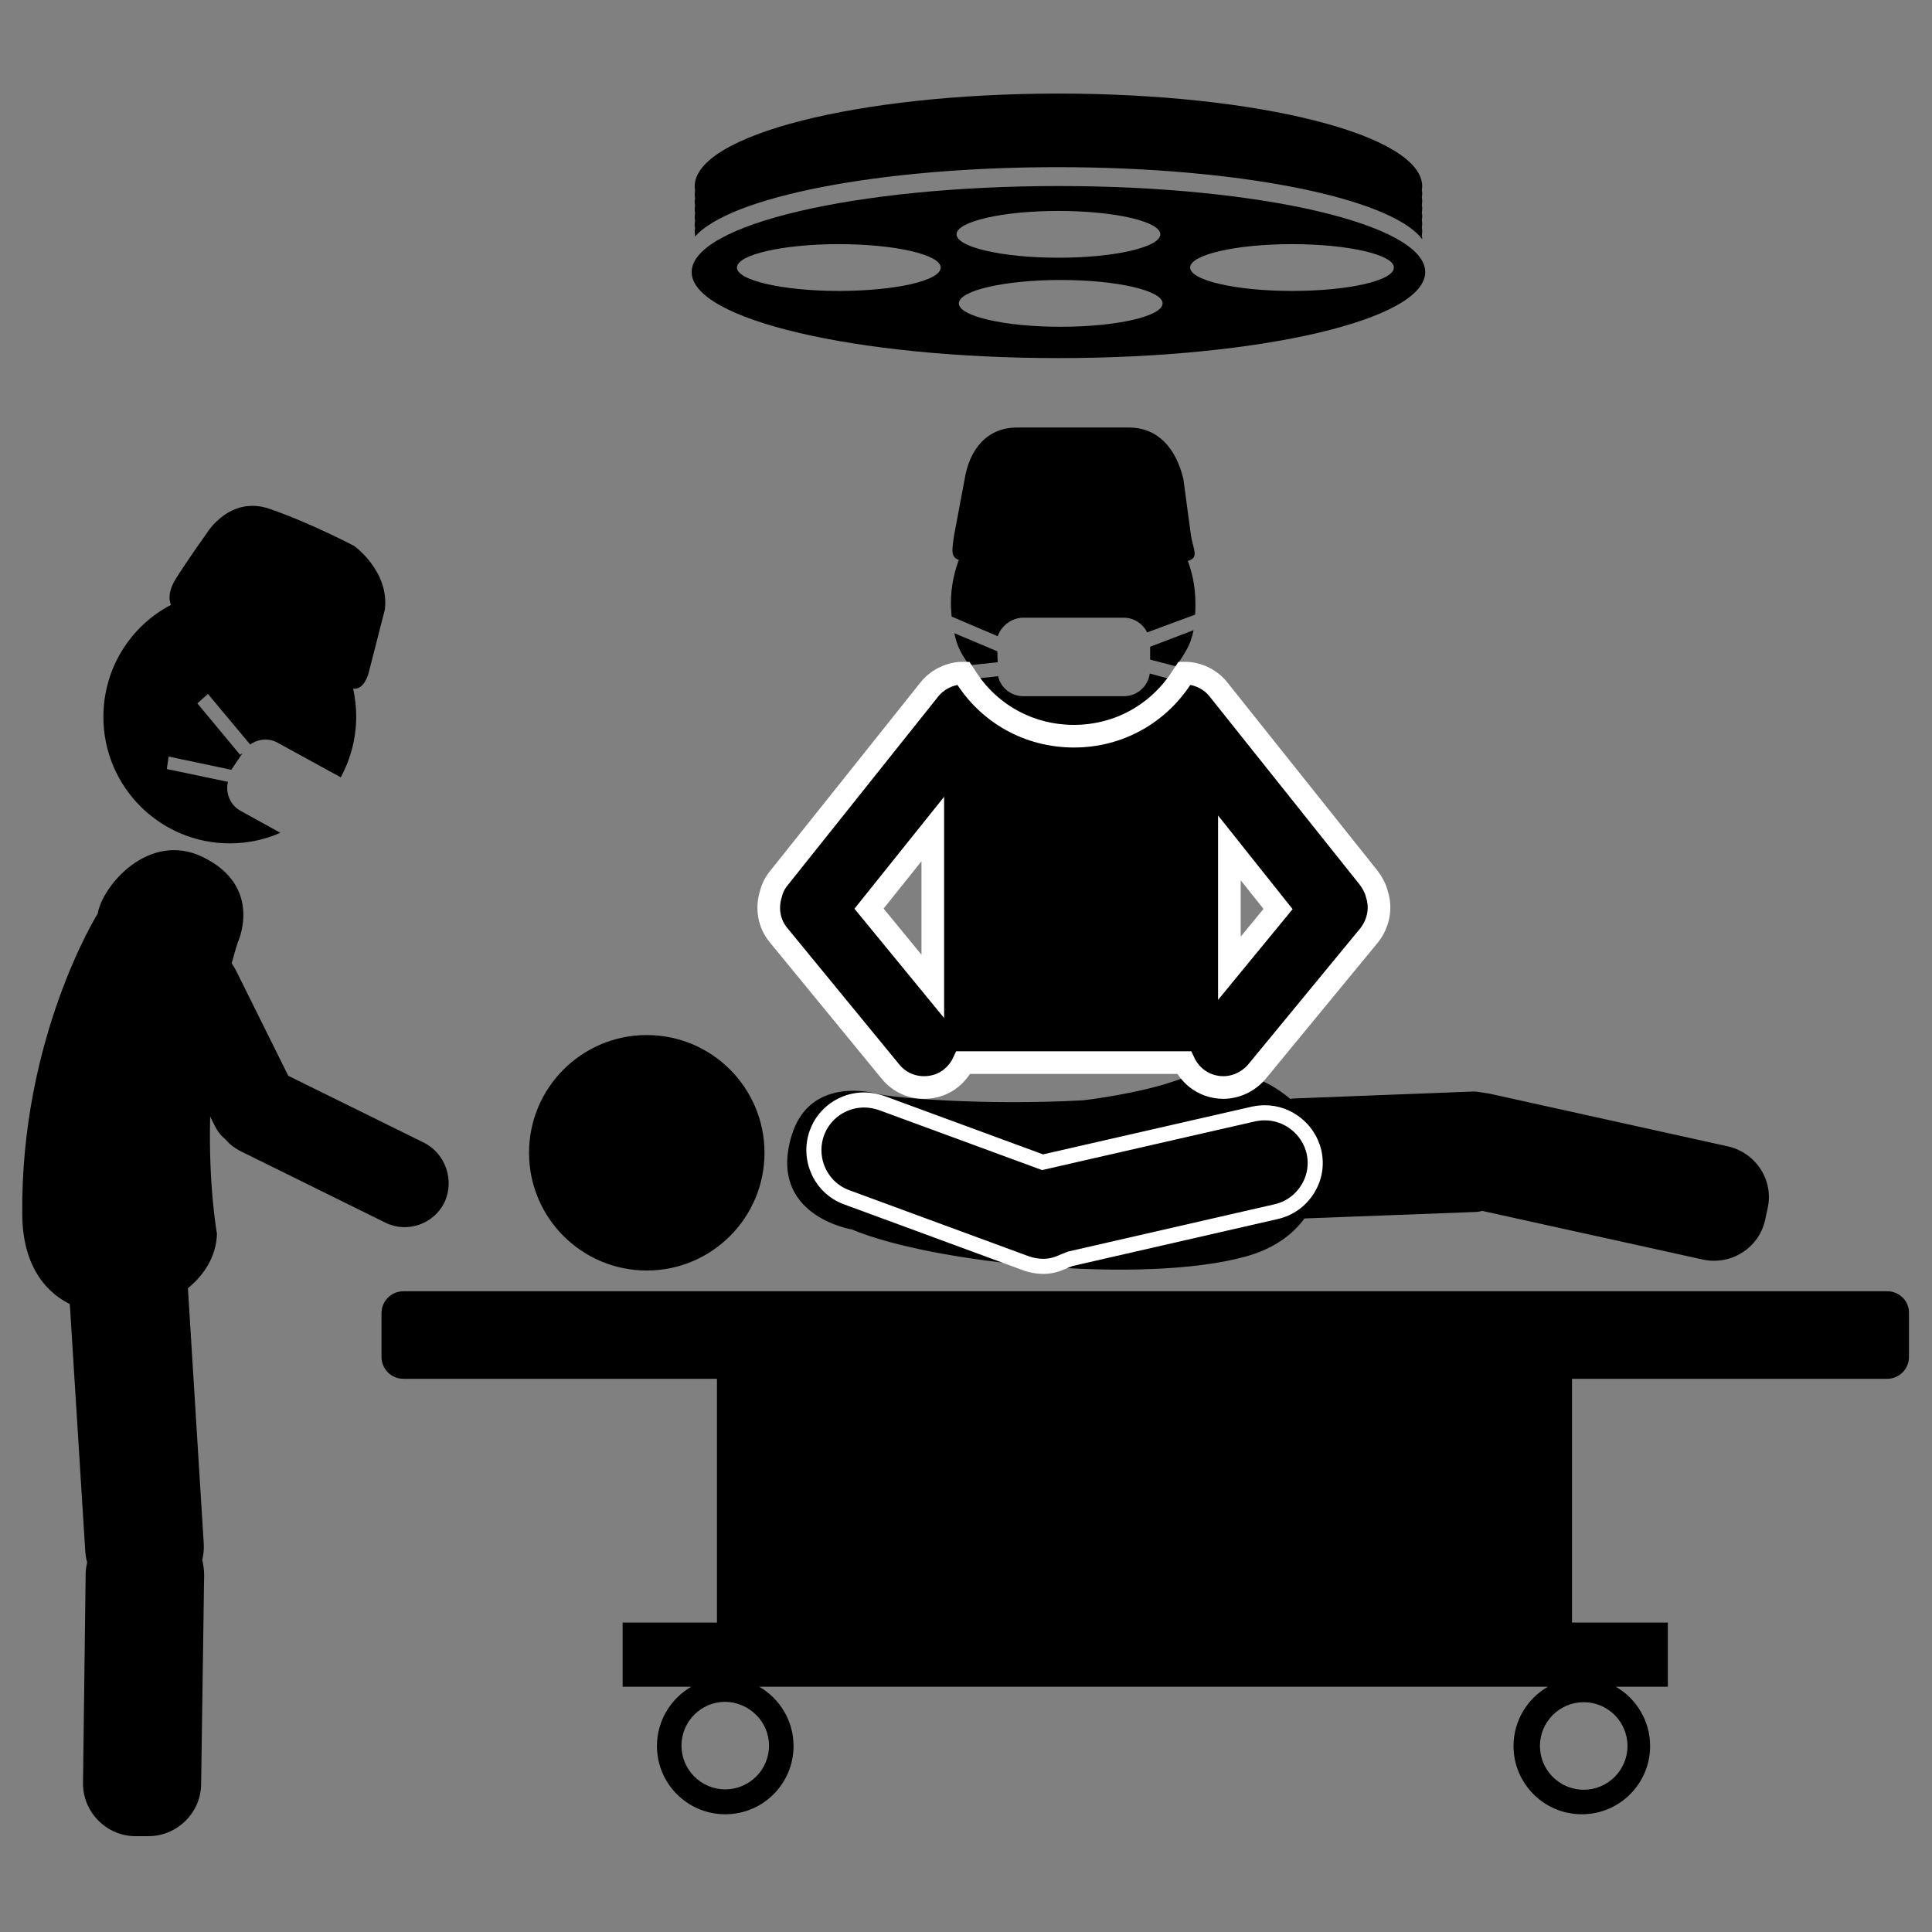 <?xml version="1.0" encoding="utf-8"?>
<!-- Generator: Adobe Illustrator 19.1.0, SVG Export Plug-In . SVG Version: 6.00 Build 0)  -->
<svg version="1.1" id="Layer_1" xmlns="http://www.w3.org/2000/svg" xmlns:xlink="http://www.w3.org/1999/xlink" x="0px" y="0px"
	 viewBox="0 0 512 512" style="enable-background:new 0 0 512 512;" xml:space="preserve">
<rect x="0" y="0" width="512" height="512" fill="#808080" stroke="none"/>
<style type="text/css">
	.st0{stroke:#FFFFFF;stroke-width:4;stroke-miterlimit:10;}
	.st1{stroke:#FFFFFF;stroke-width:6;stroke-miterlimit:10;}
</style>
<path id="table" d="M500.2,342.2H106.9c-3.2,0-5.8,2.6-5.8,5.8v11.6c0,3.2,2.6,5.8,5.8,5.8H190V430h-25v17h18.2
	c-5.4,3.1-9.1,9-9.1,15.7c0,10,8.1,18.1,18.1,18.1s18.1-8.1,18.1-18.1c0-6.7-3.7-12.6-9.1-15.7h209c-5.4,3.1-9.1,9-9.1,15.7
	c0,10,8.1,18.1,18.1,18.1s18.1-8.1,18.1-18.1c0-6.7-3.7-12.6-9.1-15.7H442v-17h-25.4v-64.6h83.5c3.2,0,5.8-2.6,5.8-5.8V348
	C506,344.9,503.4,342.2,500.2,342.2z M203.8,462.6c0,6.4-5.2,11.6-11.6,11.6c-6.4,0-11.6-5.2-11.6-11.6s5.2-11.6,11.6-11.6
	C198.6,451.1,203.8,456.3,203.8,462.6z M419.7,451.1c6.4,0,11.6,5.2,11.6,11.6s-5.2,11.6-11.6,11.6s-11.6-5.2-11.6-11.6
	S413.3,451.1,419.7,451.1z"/>
<g id="light">
	<path d="M280.5,49.3c-53.7,0-97.2,10.2-97.2,22.8s43.5,22.8,97.2,22.8s97.2-10.2,97.2-22.8C377.7,59.5,334.2,49.3,280.5,49.3z
		 M222.3,77.1c-14.9,0-27-2.8-27-6.2c0-3.4,12.1-6.2,27-6.2s27,2.8,27,6.2C249.3,74.4,237.2,77.1,222.3,77.1z M253.5,62.1
		c0-3.4,12.1-6.2,27-6.2s27,2.8,27,6.2s-12.1,6.2-27,6.2C265.6,68.3,253.5,65.5,253.5,62.1z M281.1,86.6c-14.9,0-27-2.8-27-6.2
		c0-3.4,12.1-6.2,27-6.2s27,2.8,27,6.2C308.1,83.8,296,86.6,281.1,86.6z M342.4,77.1c-14.9,0-27-2.8-27-6.2c0-3.4,12.1-6.2,27-6.2
		s27,2.8,27,6.2C369.4,74.4,357.3,77.1,342.4,77.1z"/>
	<path d="M184.2,62.4c0,0.1,0,0.3-0.1,0.4c9.1-10.6,48.7-18.5,96.2-18.5c48.3,0,88.4,8.2,96.6,19.1l0,0c0-0.3,0-0.6-0.1-1
		c0-0.3,0.1-0.6,0.1-1s0-0.6-0.1-1c0-0.3,0.1-0.6,0.1-1s0-0.6-0.1-1c0-0.3,0.1-0.6,0.1-1s0-0.6-0.1-1c0-0.3,0.1-0.6,0.1-1
		s0-0.6-0.1-1c0-0.3,0.1-0.6,0.1-1s0-0.6-0.1-1c0-0.3,0.1-0.6,0.1-1s0-0.6-0.1-1c0-0.3,0.1-0.6,0.1-1c0-13.6-43.2-24.6-96.4-24.6
		s-96.4,11-96.4,24.6c0,0.3,0,0.6,0.1,1c0,0.3-0.1,0.6-0.1,1s0,0.6,0.1,1c0,0.3-0.1,0.6-0.1,1s0,0.6,0.1,1c0,0.3-0.1,0.6-0.1,1
		s0,0.6,0.1,1c0,0.3-0.1,0.6-0.1,1s0,0.6,0.1,1c0,0.3-0.1,0.6-0.1,1s0,0.6,0.1,1c0,0.3-0.1,0.6-0.1,1S184.2,62.1,184.2,62.4z"/>
</g>
<g id="patient">
	<circle cx="171.4" cy="305.5" r="31.2"/>
	<path d="M457.9,303.8l-63.3-14c-0.7-0.1-1.3-0.2-2-0.3c-1-0.2-2-0.3-3.1-0.2l-46.4,1.8c-0.4,0-0.8,0.1-1.2,0.1
		c-9.2-7.8-19.6-8.6-29.5-5.1c-10.4,3.8-25.4,5.5-25.4,5.5c-26,1.4-50-0.6-54.4-1.7c-4.3-1.2-18.5-3.2-22.8,11
		c-6.5,21.3,15.9,24.9,15.9,24.9c21.4,9,77.2,14.7,104.4,7.2c7.3-2,12.4-5.7,15.6-10.1l45-1.7c0.7,0,1.4-0.1,2.1-0.3l58.5,12.9
		c7.5,1.6,14.9-3.1,16.5-10.6l0.6-2.8C470.2,312.9,465.4,305.5,457.9,303.8z M283.3,332.6c-3.5,1.3-5.6,2.7-10.8,1.2l-47.7-17.6
		c-6.3-2.3-9.5-9.3-7.2-15.6c2.3-6.3,9.3-9.5,15.6-7.2l43.1,15.8l56.4-12.9c6.5-1.5,13.1,2.6,14.5,9.1c1.5,6.5-2.6,13.1-9.1,14.5
		L283.3,332.6z"/>
	<g>
		<path class="st0" d="M276.5,335.6c-1.3,0-2.7-0.2-4.3-0.7l-47.8-17.6c-6.9-2.5-10.4-10.2-7.9-17.1c1.9-5.2,6.9-8.7,12.5-8.7
			c1.6,0,3.1,0.3,4.6,0.8l42.7,15.7l56-12.8c1-0.2,2-0.3,2.9-0.3c6.2,0,11.6,4.4,13,10.3c0.8,3.5,0.2,7-1.7,10
			c-1.9,3-4.8,5.1-8.3,5.9l-54.6,12.5c-0.5,0.2-1,0.4-1.5,0.6C280.3,335,278.7,335.6,276.5,335.6L276.5,335.6z"/>
	</g>
</g>
<g id="DR">
	<g id="dr_head">
		<path d="M271.2,163.7h26.6c2.7,0,5.1,1.6,6.2,3.9l12.7-4.7c0.1-1,0.1-2,0.1-3c0-17.9-14.5-32.4-32.4-32.4S252,142,252,159.9
			c0,1.2,0.1,2.4,0.2,3.5l12.2,5.2C265.4,165.8,268.1,163.7,271.2,163.7z"/>
		<path d="M264.3,172.6l-11.4-4.8c0.8,3.8,1.9,5.4,3.9,8.5l7.6-0.8L264.3,172.6z"/>
		<path d="M297.8,184.5h-26.6c-3.2,0-6-2.2-6.7-5.3l-5.5,0.6c5.9,7.6,15.1,12.4,25.5,12.4c10.3,0,19.5-4.8,25.4-12.3l-5.2-1.4
			C304.2,182,301.3,184.5,297.8,184.5z"/>
		<path d="M304.8,174.8l6.9,1.8c2.2-3.5,3.8-5.4,4.6-9.6l-11.5,4.4"/>
		<path id="cap" d="M310.5,149.2l-52.1-0.4c-7.1,0.2-6.2-1.9-5.6-6.7l2.8-14.9c1.3-8.4,6.2-13.9,13.9-13.9h29.7
			c7.5,0,12.4,5.3,14.4,13.6l1.9,14.1C316.1,146.7,319.4,148.8,310.5,149.2z"/>
	</g>
	<path class="st1" d="M324.2,288.2c-2.7,0-5.2-0.9-7.3-2.6c-1.3-1.1-2.4-2.5-3.1-4h-58.5c-0.7,1.5-1.8,2.9-3.1,4
		c-2,1.7-4.6,2.6-7.3,2.6c-3.5,0-6.7-1.5-8.9-4.2l-29.7-36.2c-2.5-3-3.2-7.1-2-10.9c0.4-1.6,1.1-3,2.2-4.3l39.8-49.9
		c2-2.5,5.1-4.1,8.3-4.3h0.7l0.4,0.6c6.2,10.1,17,16.1,28.9,16.1s22.6-6,28.9-16.1l0.4-0.6h0.7c3.3,0.2,6.3,1.8,8.3,4.3l39.8,49.9
		c1,1.3,1.8,2.8,2.2,4.4c1.2,3.7,0.4,7.7-2,10.8L333.1,284C330.9,286.6,327.6,288.2,324.2,288.2L324.2,288.2z M247.2,261.4v-41.7
		l-16.9,21.1L247.2,261.4z M325.8,256.6l12.9-15.7l-12.9-16.2V256.6z"/>
</g>
<path id="nurse_body" d="M112.3,302.8l-35.9-17.7l-13.9-28c-0.3-0.6-0.7-1.2-1.1-1.8c0.5-1.8,1-3.7,1.6-5.5c0,0,7-14.8-9.3-22.7
	c-14.3-6.9-26.6,7.7-27.8,15c0,0-20.5,32.8-20,79.8c0.1,12.6,5.4,20.1,12.6,23.7l4.1,65.6c0.1,1,0.2,1.9,0.5,2.8c-0.2,1-0.4,2-0.4,3
	L22,472.5c-0.1,7.6,6.1,14,13.7,14.1h3.5c7.6,0.1,14-6.1,14.1-13.7l0.8-55.5c0-1.4-0.2-2.7-0.5-4c0.3-1.3,0.5-2.8,0.4-4.2l-4.2-67.8
	c4.5-3.7,7.5-8.6,7.7-14.4c0,0-2.3-12.7-1.8-31.1l1.2,2.4c0.7,1.5,1.7,2.7,2.9,3.7c1,1.2,2.3,2.2,3.8,3l38.5,19
	c5.8,2.9,12.9,0.4,15.7-5.4C120.5,312.8,118.1,305.7,112.3,302.8z"/>
<g id="nurse_head">
	<path d="M93.9,144.7c0,0-11.6-6.1-22.3-9.8c-10.7-3.8-16.8,6.4-16.8,6.4s-4.6,6.4-8.1,11.9c-2.4,3.8-1.8,6.1-1.4,7.1
		c-10.7,5.6-17.9,16.8-17.9,29.7c0,18.5,15,33.5,33.5,33.5c4.8,0,9.3-1,13.4-2.8l-10.5-5.8c-2.8-1.5-4.1-4.7-3.4-7.7l-16.2-3.4
		l0.5-3.3l16.6,3.5l2.9-4.3c0.1-0.2-0.7,0.5-0.6,0.3l-11.3-13.6l2.8-2.5l11.2,13.4c2.1-1.5,5-1.8,7.4-0.4l16.6,9.1
		c2.6-4.8,4.1-10.3,4.1-16.1c0-2.5-0.3-5-0.8-7.4c3,0.4,4.1-4.2,4.1-4.2l4.3-16.8C103.2,151.4,93.9,144.7,93.9,144.7z"/>
</g>
</svg>
